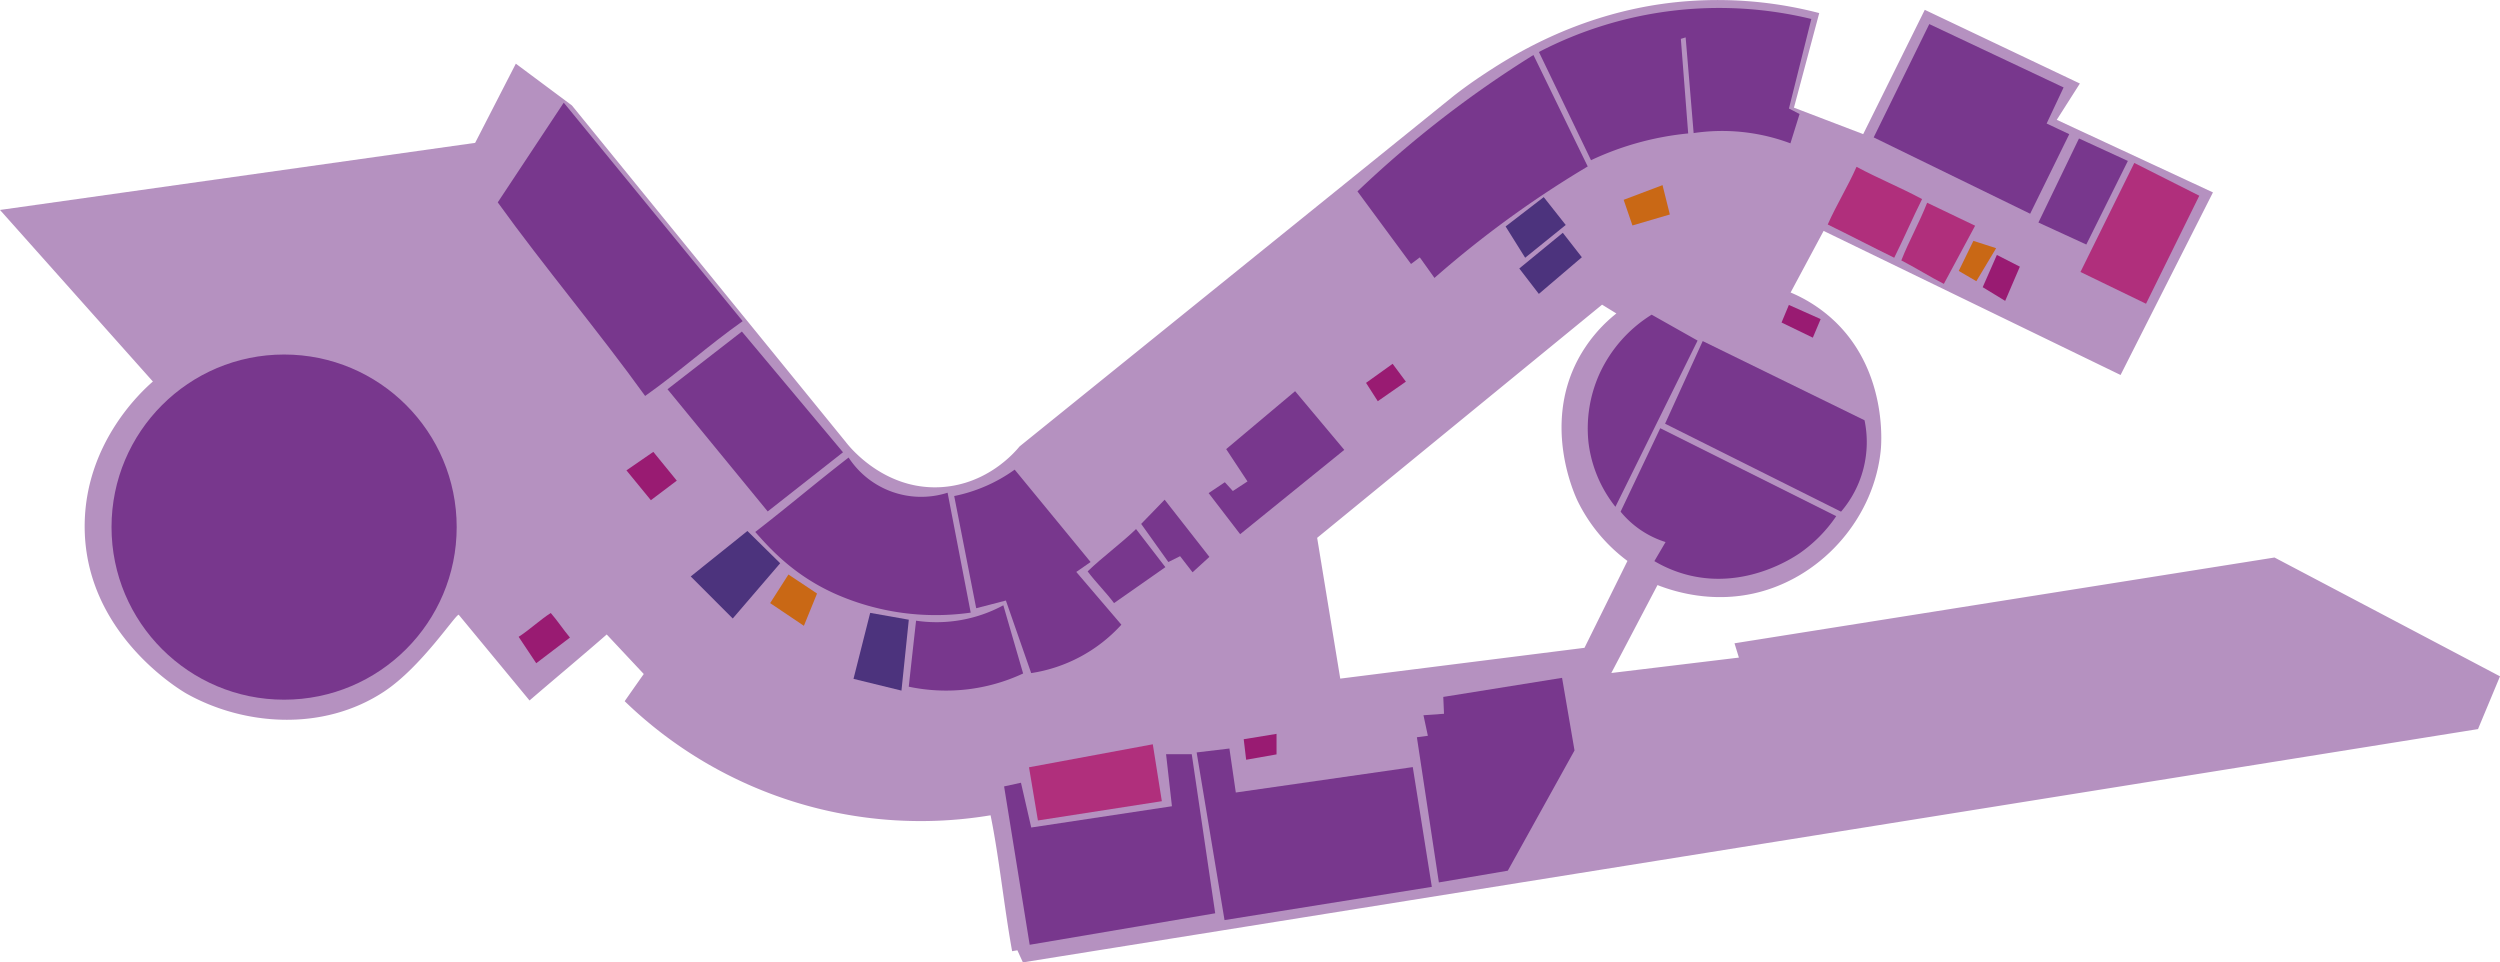 <svg xmlns="http://www.w3.org/2000/svg" viewBox="0 0 1563.59 601.83">
    <defs>
        <style>.cls-1,.cls-2{fill:#78378d;}.cls-1{opacity:0.55;}.cls-3{fill:#b02f7c;}.cls-4{fill:#4c337d;}.cls-5{fill:#c96815;}.cls-6{fill:#991b72;}</style>
    </defs>
    <g id="_2nd_Floor" data-name="2nd Floor">
        <path class="cls-1" d="M1614.57,496.59l-337.75,53.65q1.37,4.47,2.75,8.94l-79.8,9.64,28.89-55c9.77,3.83,35.1,12.22,64.66,4.13,39.66-10.85,70.91-46.95,75-88.74.38-4,4-48.48-28.21-79.79a91.5,91.5,0,0,0-28.2-18.58l20.64-38.52,185.73,90.11,57.78-114.19-97.68-45.4,14.45-22.7-97-46.09-38.52,77.74L1314,215.24q7.92-29.58,15.82-59.16a251.8,251.8,0,0,0-94.93-6.19c-58.31,7.47-99.21,34.06-116.25,45.4-7.31,4.86-13.16,9.24-17.2,12.38L829.68,427.11c-2.89,3.52-19.92,23.61-48.84,25.45-36.13,2.3-58.17-26-59.85-28.2L549.71,213.86l-35.09-26.14q-12.72,24.76-25.45,49.53L192,279.21l95.62,107.31c-6,5.23-41.8,37.2-42.65,88.74-1.15,69,61.36,105.17,64,106.63,35.66,19.83,84.91,23.75,123.14-1.38,23.21-15.26,44.48-47.92,46.77-48.15L523.19,586c15.4-13.28,34.07-28.82,48.27-41.28q11.6,12.36,23.17,24.73-6,8.48-11.93,17a266,266,0,0,0,228.84,71.36c5.3,25.84,8.56,58,13.48,85l3.29-.57q1.71,3.78,3.44,7.56L1741.83,603.9q6.89-16.51,13.76-33Q1685.09,533.73,1614.57,496.59Zm-584.33,75.74q-7.21-44-14.44-88.05L1194,338.45l8.94,5.5a92.12,92.12,0,0,0-24.07,28.89c-22,41.7-1.93,84.78,0,88.74a103.05,103.05,0,0,0,31,37.15L1183,553.07Z" transform="translate(-192 -147.9)"/>
    </g>
    <g id="N309">
        <path class="cls-2" d="M503.31,274.47c29.05,40.36,63.14,80.71,92.18,121.07,22-15.59,39-31.18,61-46.78L544.59,212.1Z" transform="translate(-192 -147.9)"/>
    </g>
    <g id="N310">
        <path class="cls-2" d="M609.48,391.34l62.67,76.43,47.09-37L656,355.26Z" transform="translate(-192 -147.9)"/>
    </g>
    <g id="Main_Atrium" data-name="Main Atrium">
        <circle class="cls-2" cx="177.69" cy="329.67" r="107.94"/>
    </g>
    <g id="N311">
        <path class="cls-2" d="M664.36,480.61c9.23,10.45,24.09,27.12,50.14,38.75a155.29,155.29,0,0,0,84.61,11.7q-7.23-37.5-14.45-75a54.2,54.2,0,0,1-61.91-22C702.57,449.66,684.54,465,664.36,480.61Z" transform="translate(-192 -147.9)"/>
    </g>
    <g id="N318">
        <path class="cls-2" d="M836.94,568.89l-15.82-45.4-18.57,4.82q-6.88-35.08-13.76-70.17a98.17,98.17,0,0,0,37.83-16.51l47.47,57.78-8.94,6.2,28.2,33a95.71,95.71,0,0,1-56.41,30.27Z" transform="translate(-192 -147.9)"/>
    </g>
    <g id="N317">
        <path class="cls-2" d="M764.94,536.1q-2.3,20.64-4.58,41.28a113.54,113.54,0,0,0,71.54-8.26q-6.2-21.33-12.38-42.65a87.77,87.77,0,0,1-54.58,9.63Z" transform="translate(-192 -147.9)"/>
    </g>
    <g id="N318a">
        <path class="cls-2" d="M872.25,505.26c4.74,6.42,11.78,13.42,16.51,19.84l32.11-22.48q-9.18-11.91-18.35-23.84C893.2,487.8,881.58,496.24,872.25,505.26Z" transform="translate(-192 -147.9)"/>
    </g>
    <g id="N319">
        <path class="cls-2" d="M905.73,475.57l17,23.84,7.34-3.66,7.79,10.08,10.55-9.63q-14-17.88-28-35.77Z" transform="translate(-192 -147.9)"/>
    </g>
    <g id="N320">
        <path class="cls-2" d="M947.92,456.31,967.64,482l65.12-52.74L1002,392.56l-43.11,36.23L972.23,449l-9.17,6-5-5.5Z" transform="translate(-192 -147.9)"/>
    </g>
    <g id="N325">
        <path class="cls-2" d="M1041,267.59,1074.5,313l5.5-4.12,9.17,12.84a647,647,0,0,1,50.91-40.36c15.54-11.1,30.62-20.83,44.94-29.35q-17-34.86-33.94-69.71A679.46,679.46,0,0,0,1041,267.59Z" transform="translate(-192 -147.9)"/>
    </g>
    <g id="N328">
        <path class="cls-2" d="M1154.52,180.46q16.29,33.82,32.56,67.64a184.41,184.41,0,0,1,60.77-16.74l-4.59-59.16,3-.91q2.52,29.93,5,59.84a121.64,121.64,0,0,1,60.53,6.42l5.73-18.34-6.65-3.44q7-28,14-56a244.61,244.61,0,0,0-170.37,20.64Z" transform="translate(-192 -147.9)"/>
    </g>
    <g id="N331">
        <path class="cls-2" d="M1363.87,233.84q17.39-35.44,34.78-70.88l84,39.63q-5.31,11.29-10.61,22.57l14.15,6.66q-12.24,24.87-24.46,49.76Z" transform="translate(-192 -147.9)"/>
    </g>
    <g id="N334">
        <path class="cls-2" d="M1466.9,287.08l25.38-52.58,30.57,14.06-26,52.28Z" transform="translate(-192 -147.9)"/>
    </g>
    <g id="N336">
        <path class="cls-3" d="M1493.2,318l41,19.87q16.65-33.78,33.32-67.56l-40.66-20.49Z" transform="translate(-192 -147.9)"/>
    </g>
    <g id="N329">
        <path class="cls-3" d="M1335.13,288.31c13.35,6.52,28.23,14.26,41.58,20.79,5.81-11.62,11.62-25.07,17.43-36.69-13.66-7.34-27.31-12.84-41-20.18C1347.67,264.66,1340.64,275.87,1335.13,288.31Z" transform="translate(-192 -147.9)"/>
    </g>
    <g id="N332">
        <path class="cls-3" d="M1381.15,310.78c8.46,4.28,18.14,10.39,26.6,14.67l19.56-36.38-30-14.37C1392.36,287.34,1386.14,298.14,1381.15,310.78Z" transform="translate(-192 -147.9)"/>
    </g>
    <g id="N339">
        <path class="cls-2" d="M1202.34,464.87a80.09,80.09,0,0,1-16.82-40.05,83.09,83.09,0,0,1,7-43.42A85.22,85.22,0,0,1,1225,344.71l28.74,16.21Z" transform="translate(-192 -147.9)"/>
    </g>
    <g id="N340">
        <path class="cls-2" d="M1233.4,412.89q11.77-25.83,23.54-51.67l101.2,49.53a66.9,66.9,0,0,1-14.68,57.17Z" transform="translate(-192 -147.9)"/>
    </g>
    <g id="N341">
        <path class="cls-2" d="M1205.58,467.92a59.36,59.36,0,0,0,28.13,19l-7,11.92a79.66,79.66,0,0,0,21.71,8.87c35.67,8.67,65-11,69.1-13.76a89,89,0,0,0,22.93-23.23l-110.07-55Q1218,441.79,1205.58,467.92Z" transform="translate(-192 -147.9)"/>
    </g>
    <g id="N346">
        <path class="cls-3" d="M841.15,661.05q-2.79-16.63-5.57-33.27L913,613.4,918.66,649Z" transform="translate(-192 -147.9)"/>
    </g>
    <g id="N345">
        <path class="cls-2" d="M820,639.75l10.55-2.3,6.42,28,88-13.3q-1.83-16.29-3.67-32.56h16.06l14.67,99.51L836,738.8Q828,689.27,820,639.75Z" transform="translate(-192 -147.9)"/>
    </g>
    <g id="N344">
        <path class="cls-2" d="M940.43,618.5l20.49-2.45q2,13.76,4,27.52l110.68-15.9q6,37.46,11.92,74.9L957.86,723.36Z" transform="translate(-192 -147.9)"/>
        <path class="cls-2" d="M1078.17,609q6.87,45.4,13.75,90.8l43.11-7.34,41.73-75.21-7.79-45.4-74.29,11.93.45,10.54-12.84.92q1.38,6.42,2.75,12.84Z" transform="translate(-192 -147.9)"/>
    </g>
    <g id="bathroom_1" data-name="bathroom 1">
        <path class="cls-4" d="M624,508.43l26.29,26.3q14.84-17.28,29.66-34.55L659.46,480Z" transform="translate(-192 -147.9)"/>
    </g>
    <g id="bathroom_2" data-name="bathroom 2">
        <path class="cls-4" d="M725.81,572.48l30,7.34,4.59-44.33-24.16-4.28Q731,551.84,725.81,572.48Z" transform="translate(-192 -147.9)"/>
    </g>
    <g id="Layer_39" data-name="Layer 39">
        <path class="cls-4" d="M1133.66,289.53l12.23,19.57,25.37-20.49-13.76-17.43Z" transform="translate(-192 -147.9)"/>
        <path class="cls-4" d="M1142.22,315.82l12.23,15.9,26.9-22.93-11.92-15.29Z" transform="translate(-192 -147.9)"/>
    </g>
    <g id="Accessible_toilet_1" data-name="Accessible toilet 1">
        <path class="cls-5" d="M673.68,525.1l21.1,14.21L703,519.13l-17.88-11.92Q679.41,516.15,673.68,525.1Z" transform="translate(-192 -147.9)"/>
    </g>
    <g id="Accessible_toilet_2" data-name="Accessible toilet 2">
        <path class="cls-5" d="M1207.49,272.87l5.5,16.05,23.39-6.88q-2.3-9.18-4.58-18.35Z" transform="translate(-192 -147.9)"/>
    </g>
    <g id="Accessible_toilet_3" data-name="Accessible toilet 3">
        <path class="cls-5" d="M1417.07,317.35l11,6.42q6.18-10.32,12.38-20.64l-14.22-4.58Z" transform="translate(-192 -147.9)"/>
    </g>
    <g id="lift_1" data-name="lift 1">
        <path class="cls-6" d="M516.38,546.19l11,16.51,21.09-16.05c-4-4.75-8.23-11.11-12-15.36C530.18,535.26,522.65,542.22,516.38,546.19Z" transform="translate(-192 -147.9)"/>
    </g>
    <g id="lift_2" data-name="lift 2">
        <path class="cls-6" d="M583.8,442.09l15.28,18.65,16.21-12.23q-7.35-9-14.68-18Z" transform="translate(-192 -147.9)"/>
    </g>
    <g id="lift_3" data-name="lift 3">
        <path class="cls-6" d="M1046.37,387.36l7.34,11.47,17.58-12.23L1063,375.44Z" transform="translate(-192 -147.9)"/>
    </g>
    <g id="lift_4" data-name="lift 4">
        <path class="cls-6" d="M1306.24,349.61l4.59-11,19.87,8.86-4.89,11.62Z" transform="translate(-192 -147.9)"/>
    </g>
    <g id="lft_5" data-name="lft 5">
        <path class="cls-6" d="M1432.05,327.52q7,4.28,14.06,8.56l9.18-21.4-14.37-7.34Q1436.48,317.42,1432.05,327.52Z" transform="translate(-192 -147.9)"/>
    </g>
    <g id="lift_6" data-name="lift 6">
        <path class="cls-6" d="M969.86,610.24l1.53,12.84,19-3.36V606.88Z" transform="translate(-192 -147.9)"/>
    </g>
</svg>